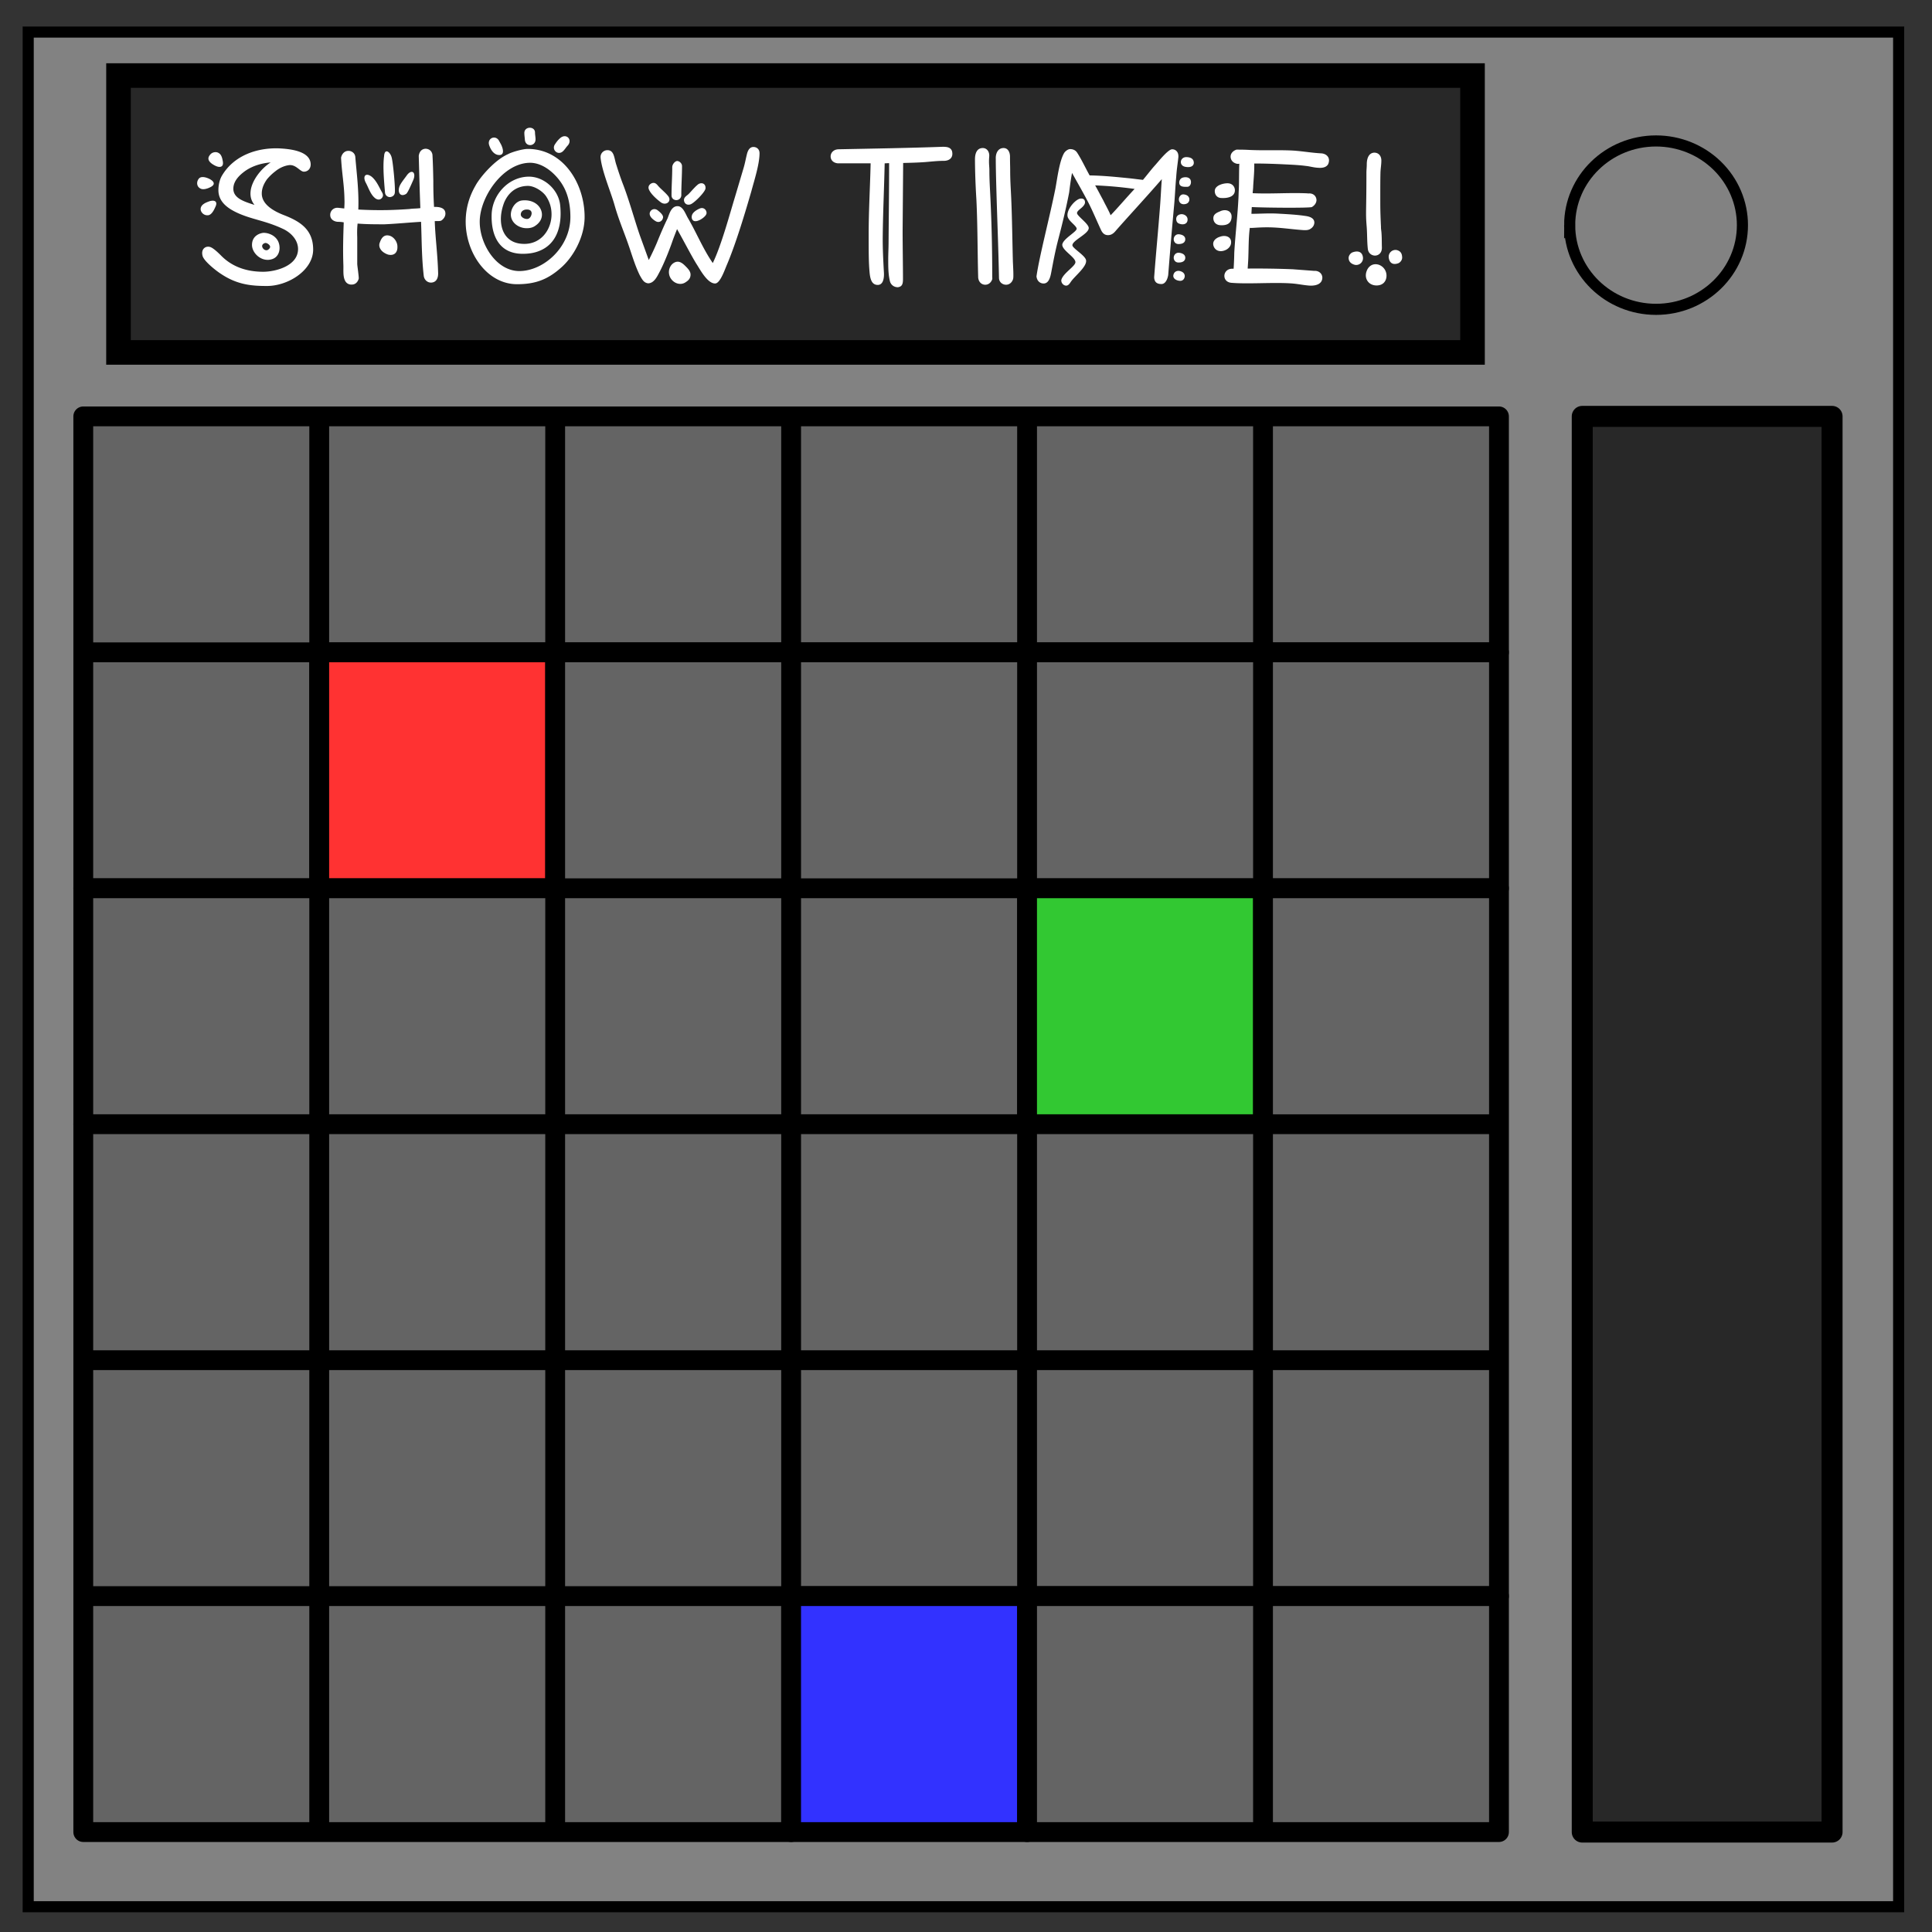 <svg xmlns="http://www.w3.org/2000/svg" viewBox="0 0 348 348" fill="none"><rect x="0" y="0" width="348" height="348" fill="#333333" stroke="none"/><path d="M5.079 5.776h336.913v337.67H5.08z" stroke-width="2" stroke="#000" style="fill:#828282;fill-opacity:1"/><path d="M282.734 40.554c0-8.376 6.966-15.165 15.56-15.165 4.126 0 8.084 1.597 11.001 4.441 2.918 2.844 4.558 6.702 4.558 10.724 0 8.376-6.966 15.165-15.56 15.165-8.593 0-15.559-6.79-15.559-15.165z" stroke-width="2" stroke="#000"/><path d="M21.346 13.612h243.89v49.869H21.345z" stroke="#000" stroke-width="4.429" style="fill:#282828;fill-opacity:1"/><g style="fill=#000" stroke-width="2.001"><path d="M55.959 29.547c-.096-2.402-3.874-2.722-5.636-2.818-4.034-.16-8.229 1.281-10.374 4.963-.416.737-.608 1.697-.608 2.562 0 2.05 1.6 3.202 3.17 3.97 2.785 1.345 5.315 1.473 8.677 3.106 1.409.737 2.498 2.018 2.498 3.523 0 3.074-4.099 4.098-6.276 4.098-3.106 0-5.636-.96-7.525-2.85-.416-.416-1.313-1.312-1.921-1.569-.865-.352-1.825.289-1.473 1.57.256.96 2.465 2.69 3.266 3.201 2.946 1.986 5.54 2.21 8.325 2.21 3.81 0 8.325-2.818 8.325-6.564 0-3.683-2.465-5.124-5.38-6.244-1.696-.673-3.874-1.857-3.874-3.843 0-.992.417-1.825.93-2.561a9.133 9.133 0 0 1 1.504-1.441c.736-.609 1.665-1.025 2.53-1.12 1.248-.097 1.92 1.184 2.625 1.184.64 0 1.25-.48 1.217-1.377zm-11.751 1.217c1.312-.897 2.913-1.377 4.546-1.505-1.729 1.088-3.458 3.33-3.618 5.251-.096.993.192 1.761.705 2.402-1.761-.577-3.81-1.153-3.81-2.914 0-1.441 1.152-2.498 2.177-3.234zm1.184 13.352c0 1.537 1.794 3.17 3.619 2.562.928-.288 1.345-1.153 1.345-2.017 0-.737-.257-1.41-.769-1.89-.48-.48-1.313-.832-2.081-.832-.353 0-2.114.32-2.114 2.177zM40.142 29.1c-.097-.545-.225-1.217-.705-1.505-.48-.352-1.25-.192-1.601.288-.513.608-.32 1.12.32 1.6.544.385 1.088.61 1.44.577.449-.032.641-.352.545-.96zm-4.292 3.04c-.544.608-.448 1.6.417 1.889.48.16 1.216-.096 1.633-.32.864-.417.768-.961-.096-1.441-.737-.385-1.57-.545-1.954-.128zm1.922 4.098c-.64.224-1.633.577-1.633 1.441 0 .48.512 1.185 1.376 1.089.64-.096 1.057-.993 1.281-1.505.48-.993-.16-1.281-1.024-1.025zm10.246 8.838c-.16 0-.384-.032-.608-.288-.417-.513-.096-.929.384-1.025.288-.032.864.352.864.704 0 .257-.384.609-.64.609zm12.776-5.122c.384 0 .769.032 1.12.096-.095 2.69-.16 4.995-.063 7.716.032.801-.096 1.922.256 2.69.256.609.768.833 1.28.8.481 0 .993-.288 1.217-1.024.097-.096-.256-2.37-.256-2.69v-4.77c-.032-.865-.032-1.634.064-2.498h.032c1.633.128 3.17.128 4.803.128 2.21-.096 4.387-.32 6.597-.448.128 3.33.096 6.275.48 9.702.096.8.704 1.248 1.313 1.248 1.056-.032 1.313-.96 1.28-1.76-.096-3.427-.512-6.34-.608-9.319.8 0 .96 0 1.185-.096.512-.352.736-.832.736-1.248 0-1.217-1.44-1.217-2.049-1.217a72.529 72.529 0 0 1-.128-4.611c-.032-1.57-.064-3.17-.16-4.803-.128-.737-.705-1.057-1.249-1.057-.608.032-1.089.416-1.217 1.281.096 3.426.16 6.18.288 9.414-.672.096-1.312.064-1.953.16a80.41 80.41 0 0 1-3.97.192c-1.761.032-3.49 0-5.252-.096.129-3.362-.288-6.404-.544-9.51-.096-.768-.8-1.089-1.28-1.057-.61 0-1.121.48-1.282 1.217.129 2.722.577 4.931.609 7.493.032.544 0 1.057-.032 1.665l-1.153-.128c-.928-.032-1.409.704-1.377 1.313 0 .608.449 1.12 1.313 1.217zm10.31-5.156c.16-.672-.32-5.731-.576-6.5-.256-.928-1.249-1.697-1.345-.16-.256 1.825 0 4.579.16 6.468.032.609.48.897.897.897.352-.032.769-.224.865-.705zm-1.953 10.695c.256.16.48.288.833.384 1.153.224 1.633-.544 1.6-1.409.033-.896-.672-1.889-1.568-2.049-.865-.16-1.313.448-1.57 1.185-.351.736.065 1.473.705 1.889zm-3.298-12.648c.48.865.833 2.05 1.57 2.722.48.48 1.12.544 1.472-.064.224-.417-.032-.769-.192-1.057-.352-.608-.929-2.017-1.857-2.69-.993-.672-1.537-.032-.993 1.09zm7.3 2.081c.289-.224.705-1.184 1.314-2.561.512-1.313-.288-1.953-1.153-.833-.512.737-1.249 1.57-1.409 2.21-.288.992.256 1.793 1.249 1.184zm12.521-1.536c-1.249 2.145-1.793 4.322-1.793 6.532 0 5.667 3.874 11.27 9.253 11.27 3.106 0 5.38-.736 7.813-2.881 2.242-1.89 4.355-5.572 4.355-9.222 0-6.084-3.874-12.264-10.246-12.264-.929 0-2.914.577-3.523.929-2.37 1.024-4.995 4.066-5.86 5.635zm9.638-4.067c2.69-.096 5.059 2.305 6.084 4.098 1.056 1.794 1.345 3.875 1.345 5.668 0 5.38-4.707 9.638-9.062 9.734-4.227.096-7.269-4.803-7.269-8.87 0-4.45 4.13-10.47 8.902-10.63zm-6.756 9.35c-.097 3.426 1.12 7.044 5.603 7.044.993 0 1.985-.128 2.882-.48 2.978-1.12 3.938-3.97 3.938-6.756 0-.545-.032-1.121-.096-1.665-.352-2.722-2.914-4.996-5.603-4.996-3.619 0-6.628 3.202-6.724 6.853zm6.532-5.188c1.248 0 2.785 1.057 3.33 1.954.64.992.928 2.049.928 3.17 0 2.753-1.92 5.475-5.155 5.315-2.818-.096-3.97-2.177-3.97-4.45 0-1.025.224-2.05.608-3.043 1.12-2.561 3.138-2.946 4.259-2.946zm-3.042 4.803c-.256 1.666 1.28 2.818 2.818 2.818.544 0 1.088-.096 1.569-.448.8-.544 1.184-1.249 1.184-1.985 0-1.473-1.44-2.818-3.618-2.562-1.12.16-1.825 1.28-1.953 2.177zm2.914 1.153c-.48.032-1.153-.32-1.153-.8 0-.609.544-.897 1.025-.897.544-.032.928.192.928.673 0 .416-.32 1.024-.8 1.024zm-5.092-14.12c-.608-1.025-2.049-.481-1.793.704.224.768.705 1.633 1.505 1.857 1.185.256 1.217-.672.705-1.793zm6.597-.225c0-.416-.097-.832-.097-1.217 0-1.184-1.92-1.152-1.92.064 0 .417.063.8.095 1.217.096 1.377 1.922 1.249 1.922-.064zm4.867 2.21c.416-.353.608-.769.96-1.121.865-1.057-.288-2.21-1.345-1.345-.352.288-.672.672-.96 1.12-.705.961.448 2.082 1.345 1.346zm35.478.288c0-.8-.608-1.121-1.089-1.121-.544 0-.928.384-1.152 1.185-.225.864-.353 1.665-.609 2.53l-1.569 5.283c-.864 2.817-2.465 8.773-4.002 11.911-1.793-2.593-2.978-5.571-4.515-8.165-.416-.736-.865-2.081-1.825-2.081-1.121 0-1.473 1.345-1.793 2.177-.609 1.249-1.25 2.722-1.922 4.387-.416.993-.992 2.21-1.473 3.138l-1.6-4.419c-.93-2.658-1.922-6.372-3.139-9.478-.352-.928-.8-2.273-1.088-3.202-.417-1.185-.352-2.69-1.633-2.69-.609 0-1.313.513-1.217 1.41.256 2.4 1.793 6.02 2.465 8.325.865 3.073 1.794 5.027 2.818 8.1.513 1.538 1.025 3.17 1.761 4.676.48.864.769 1.376 1.505 1.473 1.025 0 1.601-1.153 1.954-1.826.992-1.825 2.049-4.643 2.401-5.667.256-.737.576-1.537.865-2.274 1.12 1.954 2.69 5.028 3.618 6.468.608.961 1.89 3.33 3.234 3.33.929 0 1.761-2.561 2.177-3.49 1.633-3.874 3.33-9.574 4.355-13.128.512-1.921 1.473-4.867 1.473-6.852zm-13.224 23.182c.608-.384.8-.832.8-1.312 0-.609-.48-1.09-.96-1.57-.609-.608-1.25-1.024-2.05-.544-.48.288-.768.8-.864 1.345-.256 1.793 1.729 3.106 3.074 2.081zm-.865-15.658c0-1.825.128-3.394.128-5.187 0-.544-.512-.928-.864-.928-.385 0-.897.576-.897 1.12 0 1.793-.128 3.266-.128 5.06 0 .608.48.864.865.864a.9.9 0 0 0 .896-.929zm1.633 1.698c.64-.193 2.626-2.178 2.722-2.85.096-.993-.865-1.249-1.505-.609-.608.513-1.409 1.537-1.73 1.761-.383.289-.64.545-.64.897 0 .512.417 1.025 1.153.8zm-4.034-1.537c-.545-.673-1.313-1.25-1.826-1.858-.256-.32-.512-.48-.768-.48-.48 0-1.089.48-.865 1.12.32.865 1.473 1.858 2.114 2.338.96.769 2.145-.16 1.345-1.12zm6.436 3.874c.288-.256.512-.512.512-.8 0-.545-.544-1.121-1.28-.769-.513.224-1.186.64-1.346 1.185-.128.416 0 .704.128.864.385.48 1.345.064 1.986-.48zm-8.678.672c.609.385 1.185 0 1.313-.48.096-.256.128-.64-.897-1.44-.672-.545-1.44-.065-1.472.576 0 .608.64 1.088 1.056 1.344zm38.745-10.406c-.097 4.259-.353 8.517-.353 12.776 0 3.33 0 5.091.16 6.82.097 1.089.32 2.306 1.473 2.306.929 0 1.153-1.089 1.121-2.082-.16-2.85-.224-4.514-.224-6.18.032-4.578.256-9.061.352-13.64.256 0 .512-.032.8-.032 0 4.739-.063 9.414-.095 14.153 0 1.12-.064 2.177-.064 3.234 0 1.28 0 2.561.288 3.81.16.737.768 1.153 1.44 1.153.77-.096.93-.576.93-1.473 0-2.177-.065-5.892-.065-8.741l.096-12.168c1.313-.032 2.626-.064 3.939-.16 1.185-.096 2.241-.224 3.394-.224.897 0 1.761-.48 1.473-1.73-.256-.768-1.025-.8-1.697-.8-6.276.224-12.456.32-18.764.448-.929.032-1.409.673-1.409 1.281 0 .608.416 1.153 1.28 1.249zm18.795-.737c0 .993.032 3.715.257 7.301.224 4.643.192 9.286.32 14.025.096.864.672 1.28 1.28 1.28.513 0 1.025-.32 1.25-.992.031-.096 0-.224 0-.576 0-4.707-.097-9.158-.32-13.865-.097-2.177-.193-3.298-.193-5.251 0-.609-.128-1.185-.032-2.37.096-.896-.416-1.569-1.153-1.569-1.152 0-1.409 1.12-1.409 2.017zm3.747 0c0 2.306.16 7.397.32 12.2.128 3.746.224 7.3.256 9.126 0 .864.673 1.28 1.28 1.28.513 0 1.026-.32 1.25-.992.16-.352-.032-2.914-.032-3.426-.096-3.714-.128-7.3-.288-11.015-.097-2.177-.193-3.298-.193-5.251 0-.609-.032-1.25-.032-2.37 0-.896-.416-1.569-1.152-1.569-1.057 0-1.441 1.025-1.41 1.89zm12.295-1.088c-.832 1.44-1.216 4.515-1.536 6.276-1.025 5.155-2.914 12.295-3.427 15.914.096.864.673 1.28 1.281 1.28.993 0 1.249-1.28 1.41-2.177.383-2.017.704-3.746 1.248-5.828.736-2.817 1.409-5.603 1.953-8.42.064-.545.256-2.146.512-3.491.993 1.793 1.986 3.49 2.978 5.411.769 1.505 1.537 3.363 2.274 4.932.288.576.672.864 1.216.864.545 0 .93-.256 1.281-.64 1.537-1.793 5.54-6.116 8.422-9.446-.128 1.633-.193 3.266-.32 4.899-.353 4.61-.705 8.1-1.057 12.744 0 .352.096.704.32.928.256.257.64.32.993.32.768 0 1.12-.992 1.216-1.632.353-4.451.64-7.973 1.057-12.456.16-1.697.224-3.49.384-5.188.096-1.44.224-2.08.384-3.522.097-.992-.48-1.473-1.12-1.473-.769 0-2.754 2.562-3.106 2.914-.769.865-1.41 1.73-2.146 2.594-.928-.096-1.793-.224-2.785-.32-2.274-.225-4.515-.449-6.82-.48-.77-1.378-1.41-2.786-2.21-4.035-.288-.48-.736-.705-1.313-.705-.352 0-.864.352-1.089.737zm2.85 8.197c-1.024.256-2.817 2.465-2.049 3.586.352.64 1.473 1.377 1.473 1.825 0 .577-2.498 1.825-2.594 2.882 0 1.025 2.37 2.242 2.37 3.138 0 .737-2.178 1.953-2.53 3.17-.096.512.352 1.057.865 1.057.352 0 .576-.288.832-.673.673-1.024 2.914-2.721 2.754-3.874-.096-.865-2.466-2.177-2.466-2.722 0-.896 2.946-2.05 2.946-3.106 0-.768-2.113-2.177-2.113-2.69 0-.384.608-.736.993-1.12.288-.288.448-.577.448-.8 0-.481-.288-.801-.929-.673zm5.54 2.978c-.352-.865-.929-1.857-1.345-2.722-.48-.864-.929-1.761-1.441-2.658 2.05.096 4.067.225 7.109.64-1.281 1.346-3.299 3.715-4.323 4.74zm13.512-8.71c.929.16 1.441-.16 1.473-.704 0-.865-.736-1.057-1.409-1.057-.608.032-.928.48-.928.897 0 .384.256.768.864.864zm.288 3.587c.48 0 .673-.48.673-.833 0-.865-.833-.993-1.441-.832-.48.128-.672.544-.672.896 0 .865.96.769 1.44.769zm-1.568 10.31c.992 0 1.216-.48 1.216-.864 0-.353-.224-.801-1.152-.897-.609-.032-.929.48-.929.897 0 .384.256.864.865.864zm0 3.33c.992 0 1.216-.48 1.216-.864 0-.353-.224-.8-1.152-.897-.609-.032-.929.48-.929.897 0 .384.256.864.865.864zm.192-6.98c.608.224 1.44.096 1.44-.769 0-.608-.576-.96-1.088-.96-.609.032-.96.384-.96.864 0 .352.127.737.608.865zm.128 10.278c.544 0 .8-.48.8-.864 0-.353-.224-.737-.864-.897-.48-.128-.929.096-1.089.448-.416.865.48 1.313 1.153 1.313zm.608-13.8c.769 0 1.025-.48 1.025-.865 0-.352-.224-.8-.96-.897-.61-.096-.93.48-.93.897 0 .384.257.865.865.865zm8.55 14.152c3.01.257 7.3-.096 10.598.097 1.313.064 2.466.352 3.618.416 1.025.032 2.146-.256 2.21-1.377.032-.769-.64-1.345-1.441-1.28-.416-.033-3.426-.257-3.843-.29a164.29 164.29 0 0 0-8.165-.127l.096-1.473c.097-2.05.032-3.939.289-5.86.384.064 1.344-.096 3.138-.096 2.305 0 4.514.384 6.66.512.352 0 .672 0 .992-.16.609-.32.8-.768.833-1.152.032-.737-.608-1.121-1.633-1.25-1.441-.223-3.202-.32-4.9-.415-1.792-.096-3.265.032-4.802.032l.064-1.217c2.433.128 10.31.192 10.823 0 .544-.32.8-.769.832-1.185.032-.736-.576-1.409-1.569-1.249l.032-.032c-3.33-.16-6.628.128-9.958-.032.032-.48.096-.864.096-1.28.096-1.505.224-2.754.192-4.067 1.825 0 3.714.064 5.604.16 1.312.064 2.625.128 3.778.288.48.032 1.345.288 2.113.32.769.064 1.505-.064 1.826-.672.48-1.153-.32-1.857-1.217-1.921-1.825-.096-3.522-.416-5.252-.513-2.69-.128-5.443.032-8.133-.128-.736-.032-1.44-.032-1.92-.032-.673.224-1.026.705-1.058 1.185-.032.608.353 1.217 1.217 1.377.16 0 .256 0 .352-.032-.064 1.28-.032 3.458-.096 4.739-.032.512-.032 1.025-.064 1.537-.16 3.202-.544 6.372-.736 9.542-.032.512 0 .96-.128 3.106h-.192c-.929-.032-1.441.608-1.473 1.217-.032.608.352 1.216 1.216 1.312zm-.353-17.899c-.672-.128-2.53.224-2.593 1.313-.032.608.32 1.28 1.152 1.313 1.057.064 2.402-.16 2.466-1.313.032-.512-.256-1.153-1.025-1.313zm-1.633 7.525c.993.064 1.921-.16 2.05-1.28.192-1.346-1.09-1.698-2.05-1.218-.736.289-1.185.577-1.217 1.185-.032.608.353 1.249 1.217 1.313zm-1.088 3.97c.288.513.704.673 1.12.705.769.032 1.73-.448 1.921-1.313.225-1.249-.928-1.665-1.985-1.28-.736.223-1.569.864-1.056 1.888zm27.697.321c.096.8.736 1.184 1.28 1.184.641 0 1.282-.48 1.25-1.473-.032-.992 0-1.889-.097-2.881-.096-.737-.064-.737-.064-.737s0-.032-.032-.672c-.096-2.434-.096-2.594-.096-5.156 0-1.376 0-2.69.032-4.066.032-.737.16-1.409.16-2.145 0-.737-.416-1.41-1.28-1.41-.865.033-1.345.833-1.345 2.114 0 .512-.064 1.025-.064 1.505 0 7.012-.16 7.14.032 9.51.128 1.44.064 2.818.224 4.227zm2.017 2.85c-1.12-.385-1.953.288-2.241 1.152-.48 1.313.352 2.562 1.793 2.562 1.249 0 1.793-.865 1.793-1.761 0-.8-.448-1.601-1.345-1.954zm-2.914-1.441c-.16-.993-1.024-1.153-1.953-.769-.384.224-.64.64-.608 1.057.032.416.256.928 1.12 1.152a1.222 1.222 0 0 0 1.441-1.44zm4.675.224c.16.992.865 1.28 1.794.896.384-.224.64-.64.608-1.056-.032-.417-.096-1.057-.96-1.281a1.222 1.222 0 0 0-1.442 1.44z" style="fill:#fff;fill-opacity:1" aria-label="SHOW TIME!"/></g><path style="fill:#646464;fill-opacity:1;stroke:#000;stroke-width:3.57;stroke-linecap:round;stroke-linejoin:round;stroke-opacity:1;stop-color:#000" d="M15 75h42.5v42.5H15zM57.5 75H100v42.5H57.5zM100 75h42.5v42.5H100zM142.5 75H185v42.5h-42.5zM185 75h42.5v42.5H185zM227.5 75H270v42.5h-42.5zM15 117.5h42.5V160H15z"/><path style="fill:#ff3232;fill-opacity:1;stroke:#000;stroke-width:3.57;stroke-linecap:round;stroke-linejoin:round;stroke-opacity:1;stop-color:#000" d="M57.5 117.5H100V160H57.5z"/><path style="fill:#646464;fill-opacity:1;stroke:#000;stroke-width:3.57;stroke-linecap:round;stroke-linejoin:round;stroke-opacity:1;stop-color:#000" d="M100 117.5h42.5V160H100zM142.5 117.5H185V160h-42.5zM185 117.5h42.5V160H185zM227.5 117.5H270V160h-42.5zM15 160h42.5v42.5H15zM57.5 160H100v42.5H57.5zM100 160h42.5v42.5H100zM142.5 160H185v42.5h-42.5z"/><path style="fill:#32c832;fill-opacity:1;stroke:#000;stroke-width:3.57;stroke-linecap:round;stroke-linejoin:round;stroke-opacity:1;stop-color:#000" d="M185 160h42.5v42.5H185z"/><path style="fill:#646464;fill-opacity:1;stroke:#000;stroke-width:3.57;stroke-linecap:round;stroke-linejoin:round;stroke-opacity:1;stop-color:#000" d="M227.5 160H270v42.5h-42.5zM15 202.5h42.5V245H15zM57.5 202.5H100V245H57.5zM100 202.5h42.5V245H100zM142.5 202.5H185V245h-42.5zM185 202.5h42.5V245H185zM227.5 202.5H270V245h-42.5zM15 245h42.5v42.5H15zM57.5 245H100v42.5H57.5zM100 245h42.5v42.5H100zM142.5 245H185v42.5h-42.5zM185 245h42.5v42.5H185zM227.5 245H270v42.5h-42.5zM15 287.5h42.5V330H15zM57.5 287.5H100V330H57.5zM100 287.5h42.5V330H100z"/><path style="fill:#3232ff;fill-opacity:1;stroke:#000;stroke-width:3.57;stroke-linecap:round;stroke-linejoin:round;stroke-opacity:1;stop-color:#000" d="M142.5 287.5H185V330h-42.5z"/><path style="fill:#646464;fill-opacity:1;stroke:#000;stroke-width:3.57;stroke-linecap:round;stroke-linejoin:round;stroke-opacity:1;stop-color:#000" d="M185 287.5h42.5V330H185zM227.5 287.5H270V330h-42.5z"/><path style="fill:#282828;stroke:#000;stroke-width:3.78;stroke-linecap:round;stroke-linejoin:round;stroke-opacity:1;stop-color:#000;fill-opacity:1" d="M285 75h45v255h-45z"/></svg>